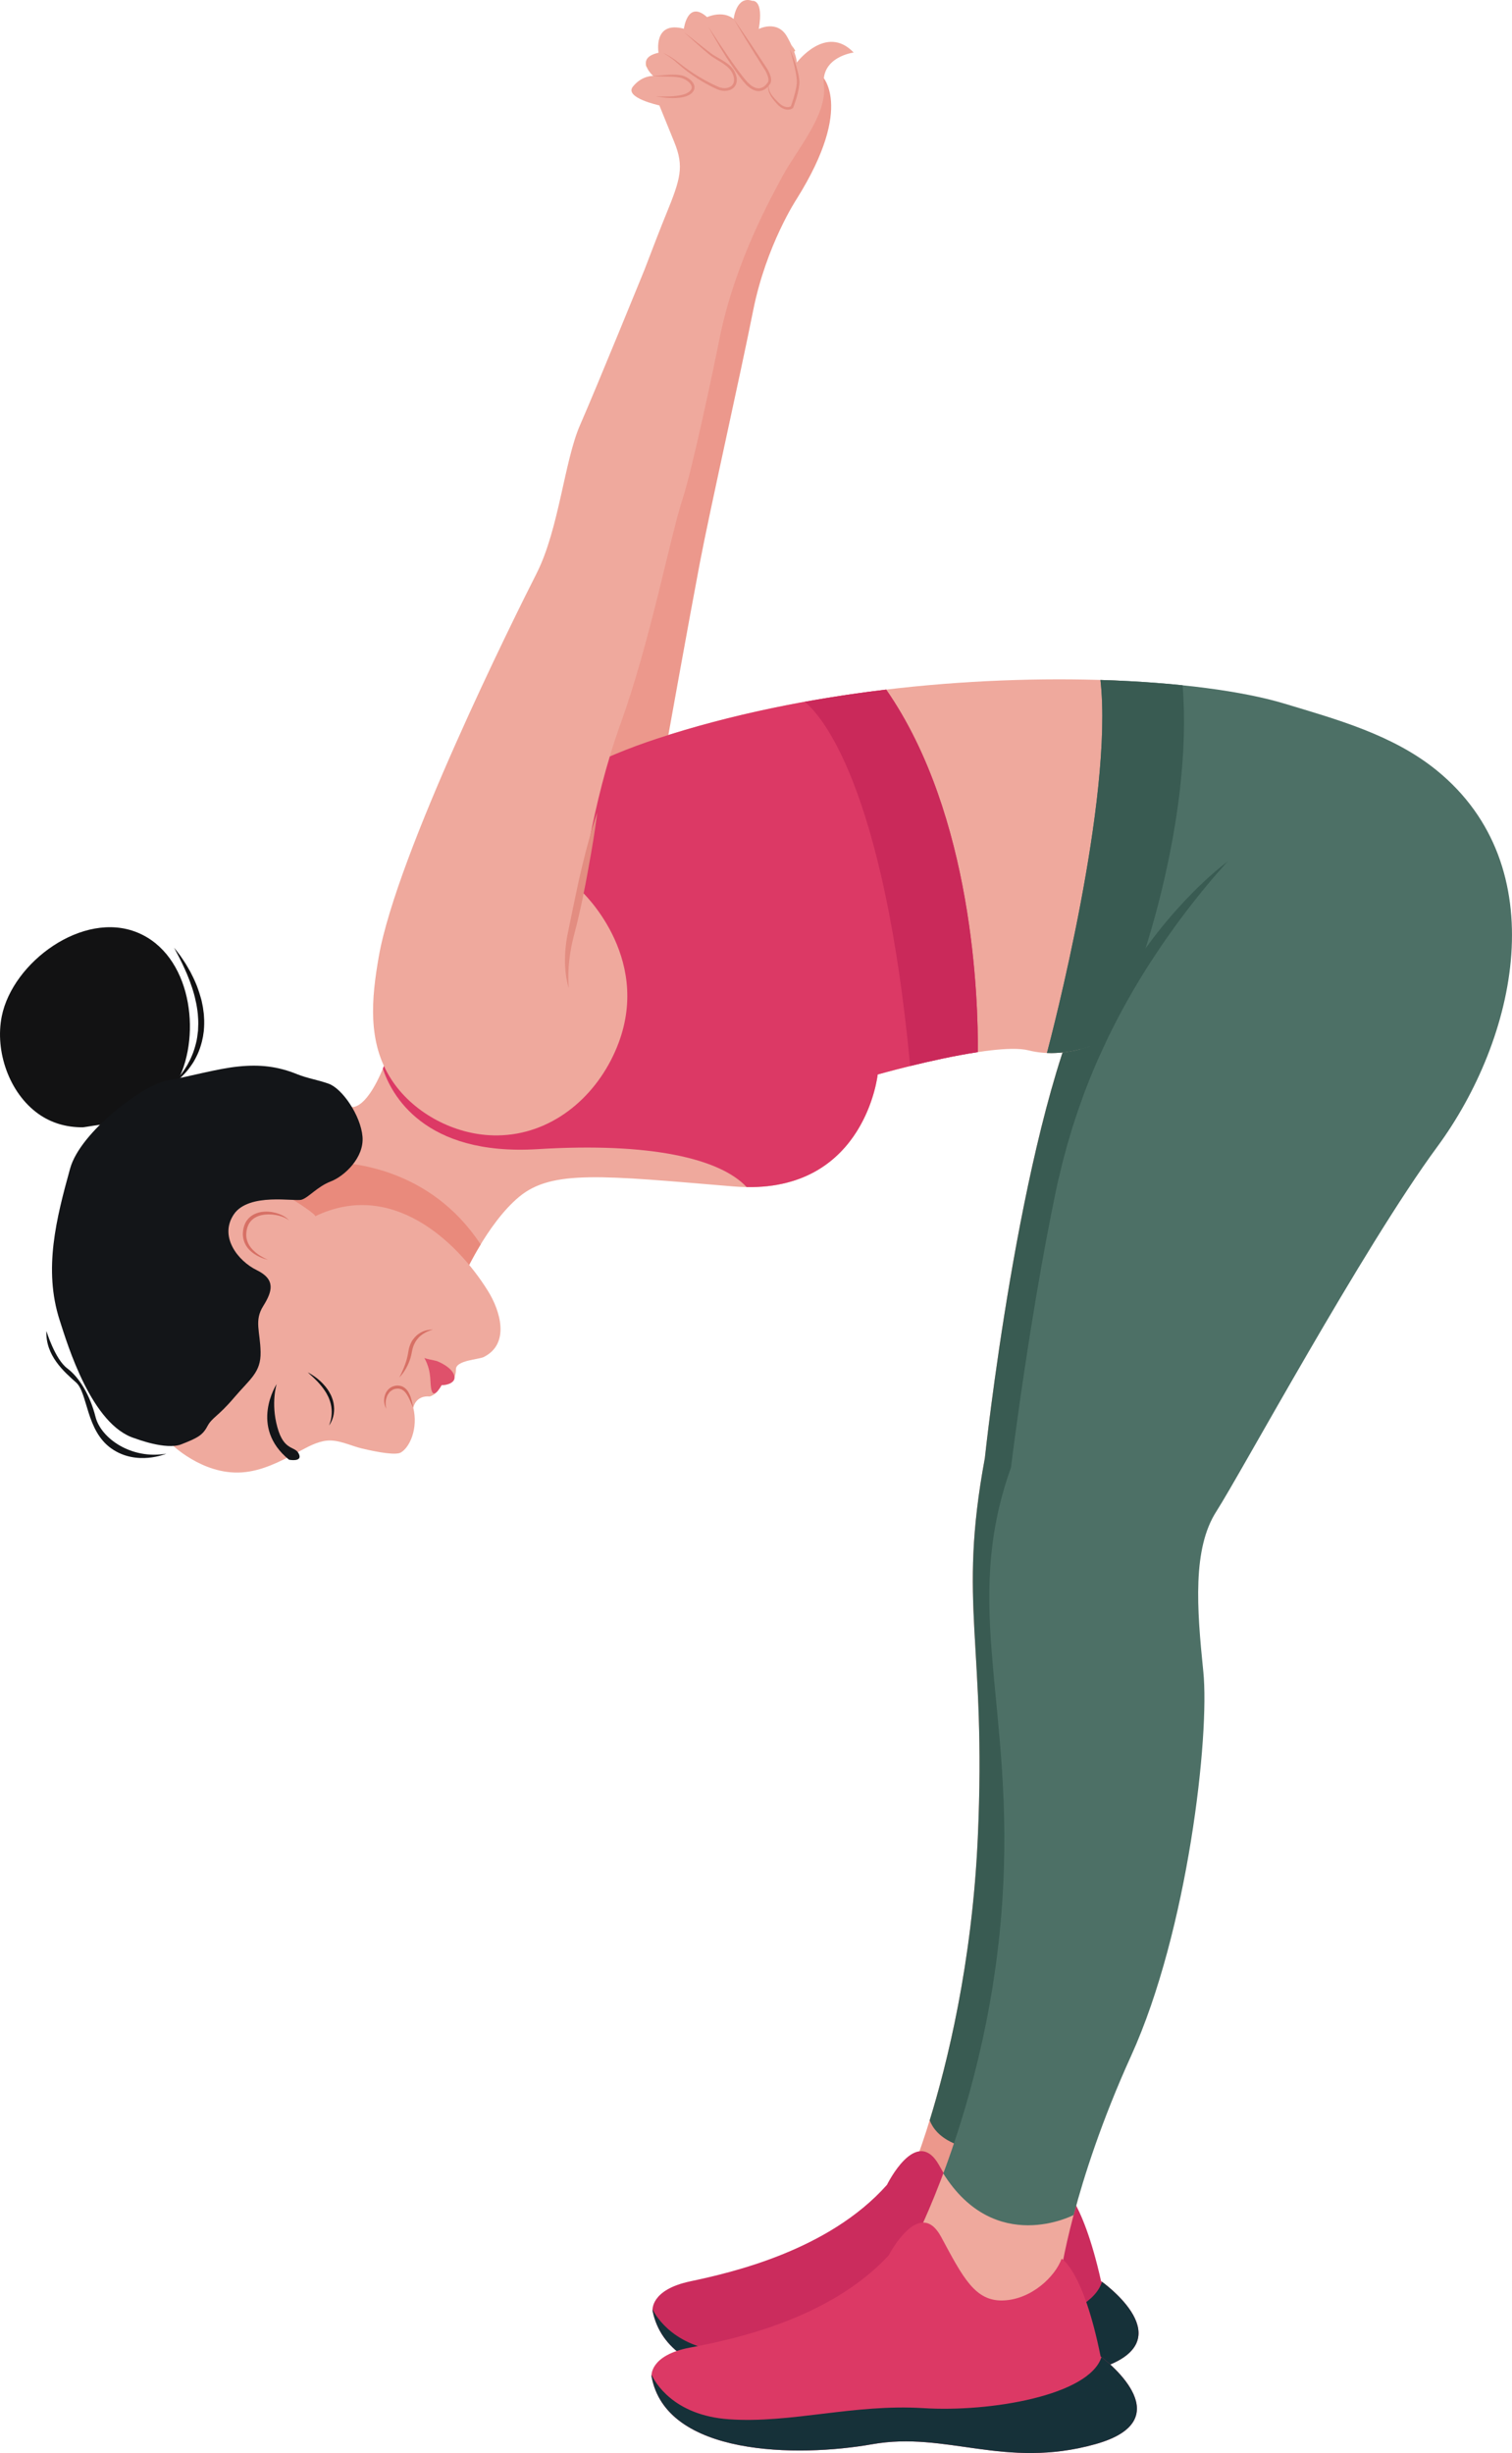 <?xml version="1.0" encoding="UTF-8"?>
<svg width="37px" height="60px" viewBox="0 0 37 60" version="1.1" xmlns="http://www.w3.org/2000/svg" xmlns:xlink="http://www.w3.org/1999/xlink">
    <title>Group 2</title>
    <g id="Page-1" stroke="none" stroke-width="1" fill="none" fill-rule="evenodd">
        <g id="Group-2">
            <path d="M20.088,1.826 C20.088,1.826 20.943,2.551 19.5,4.859 C19.5,4.859 18.751,5.987 18.43,7.598 C18.109,9.208 17.37,12.484 17.125,13.772 C16.879,15.061 16.291,18.336 16.291,18.336 L14.22,19.678 L18.27,4.215 L20.088,1.826" id="Fill-78" fill="#EC988C"></path>
            <path d="M32.159,22.797 C29.862,23.001 28.384,23.038 26.545,24.327 C24.928,27.842 24.1,35.665 24.1,35.665 C23.43,39.278 24.144,40.176 23.927,44.96 C23.711,49.744 22.338,53.05 22.338,53.05 C22.338,53.05 21.942,54.509 23.771,54.952 C25.599,55.395 25.937,53.723 25.937,53.723 C25.937,53.723 26.21,51.515 27.533,48.425 C28.856,45.335 29.287,40.546 29.093,38.993 C28.899,37.44 28.76,35.993 29.329,35.067 C29.897,34.142 32.77,28.547 34.534,26.038 C35.232,25.047 35.787,23.847 36.063,22.613 C34.761,22.604 33.454,22.682 32.159,22.797" id="Fill-79" fill="#EC988C"></path>
            <path d="M26.545,24.327 C24.928,27.842 24.1,35.665 24.1,35.665 C23.43,39.278 24.144,40.176 23.927,44.96 C23.788,48.032 23.173,50.493 22.75,51.862 C22.9,52.247 23.392,52.696 24.901,52.617 C25.29,52.597 25.73,52.523 26.194,52.414 C26.42,51.469 26.827,50.073 27.533,48.425 C28.856,45.335 29.287,40.546 29.093,38.993 C28.899,37.44 28.76,35.993 29.329,35.067 C29.897,34.142 32.77,28.547 34.534,26.038 C35.232,25.047 35.787,23.847 36.063,22.613 C34.761,22.604 33.454,22.682 32.159,22.797 C29.862,23.001 28.384,23.038 26.545,24.327" id="Fill-80" fill="#395B52"></path>
            <path d="M21.705,53.44 C21.705,53.44 22.422,51.974 22.978,52.955 C23.534,53.937 23.841,54.521 24.536,54.479 C25.23,54.437 25.795,53.86 25.938,53.427 C25.938,53.427 26.471,53.684 26.944,55.795 C26.944,55.795 29.063,57.28 26.858,57.945 C24.652,58.611 23.215,57.703 21.405,58.065 C19.594,58.427 16.359,58.471 15.969,56.519 C15.969,56.519 15.904,56.01 16.889,55.801 C17.874,55.592 20.269,55.056 21.705,53.44" id="Fill-81" fill="#CB2C5D"></path>
            <path d="M26.966,55.811 C26.685,56.759 24.268,57.222 22.638,57.155 C20.925,57.085 19.409,57.605 17.883,57.531 C16.519,57.465 16.052,56.656 15.968,56.485 C15.967,56.507 15.969,56.519 15.969,56.519 C16.359,58.471 19.594,58.427 21.405,58.065 C23.215,57.703 24.652,58.611 26.858,57.945 C28.932,57.319 27.181,55.969 26.966,55.811" id="Fill-82" fill="#163139"></path>
            <path d="M25.168,25.691 C25.655,25.814 26.124,25.745 26.439,25.662 C26.845,25.061 27.157,24.389 27.329,23.607 C27.83,21.334 27.505,18.959 27.484,16.653 C24.213,16.496 19.874,16.82 16.077,18.067 C10.355,19.946 10.141,23.759 9.607,25.477 C9.072,27.195 8.609,27.076 8.609,27.076 L6.077,28.805 L7.854,30.718 L11.318,31.275 C11.318,31.275 11.906,29.933 12.708,29.27 C13.51,28.607 14.74,28.752 17.949,29.02 C21.157,29.289 21.478,26.282 21.478,26.282 C21.478,26.282 24.312,25.477 25.168,25.691" id="Fill-83" fill="#EFA99D"></path>
            <path d="M23.169,52.928 C22.744,54.106 22.387,54.792 22.387,54.792 C22.387,54.792 21.959,56.241 23.777,56.724 C25.596,57.208 25.97,55.543 25.97,55.543 C25.97,55.543 26.066,54.887 26.378,53.794 C25.07,53.976 23.808,53.866 23.169,52.928" id="Fill-84" fill="#EFA99D"></path>
            <path d="M21.686,16.867 C19.81,17.09 17.882,17.474 16.077,18.067 C10.355,19.946 10.141,23.759 9.607,25.477 C9.525,25.738 9.446,25.956 9.369,26.14 C9.572,26.755 10.357,28.279 13.154,28.108 C15.925,27.937 17.619,28.339 18.272,29.036 C21.178,29.082 21.478,26.282 21.478,26.282 C21.478,26.282 22.813,25.902 23.928,25.734 C23.939,24.481 23.823,19.948 21.686,16.867" id="Fill-85" fill="#DC3965"></path>
            <path d="M21.746,55.167 C21.746,55.167 22.494,53.718 23.029,54.711 C23.564,55.704 23.858,56.295 24.553,56.268 C25.248,56.241 25.825,55.677 25.978,55.248 C25.978,55.248 26.505,55.516 26.933,57.637 C26.933,57.637 29.018,59.167 26.799,59.785 C24.58,60.402 23.163,59.462 21.344,59.785 C19.526,60.107 16.291,60.08 15.943,58.12 C15.943,58.12 15.89,57.61 16.879,57.422 C17.869,57.234 20.275,56.751 21.746,55.167" id="Fill-86" fill="#DC3965"></path>
            <path d="M26.954,57.653 C26.652,58.594 24.226,59.004 22.598,58.902 C20.887,58.795 19.359,59.281 17.835,59.174 C16.473,59.078 16.024,58.259 15.944,58.086 C15.942,58.108 15.943,58.12 15.943,58.12 C16.291,60.08 19.526,60.107 21.344,59.785 C23.163,59.462 24.58,60.402 26.799,59.785 C28.887,59.204 27.165,57.816 26.954,57.653" id="Fill-87" fill="#163139"></path>
            <path d="M18.568,0.708 C18.568,0.708 19.023,0.475 19.261,0.898 C19.5,1.322 19.498,1.53 19.498,1.53 C19.498,1.53 20.216,0.578 20.89,1.285 C20.89,1.285 20.076,1.387 20.162,2.097 C20.247,2.806 19.468,3.713 19.162,4.285 C18.861,4.846 18.037,6.322 17.641,8.119 C17.479,8.934 16.948,11.463 16.696,12.229 C16.407,13.107 15.909,15.701 15.186,17.701 C14.463,19.701 14.226,21.797 14.226,21.797 C14.226,21.797 15.938,23.371 15.138,25.508 C14.692,26.699 13.675,27.64 12.413,27.759 C12.27,27.772 12.124,27.776 11.975,27.767 C11.038,27.714 10.084,27.19 9.573,26.397 C8.986,25.487 9.091,24.416 9.269,23.399 C9.709,20.883 12.577,15.115 13.128,14.031 C13.679,12.948 13.81,11.271 14.196,10.393 C14.582,9.515 15.771,6.598 15.771,6.598 L15.771,6.598 C15.999,5.998 16.191,5.507 16.298,5.246 C16.657,4.37 16.743,4.073 16.5,3.475 C16.257,2.877 16.135,2.578 16.135,2.578 C16.135,2.578 15.268,2.393 15.488,2.118 C15.708,1.844 15.983,1.857 15.983,1.857 C15.983,1.857 15.504,1.426 16.115,1.29 C16.115,1.29 15.975,0.501 16.735,0.703 C16.735,0.703 16.824,-0.011 17.303,0.419 C17.303,0.419 17.68,0.242 17.953,0.463 C17.953,0.463 18.018,-0.116 18.409,0.021 C18.409,0.021 18.695,-0.033 18.568,0.708" id="Fill-88" fill="#EFA99D"></path>
            <path d="M15.905,1.633 C15.905,1.633 15.873,1.632 15.82,1.637 C15.81,1.604 15.804,1.57 15.805,1.537 C15.859,1.596 15.905,1.633 15.905,1.633" id="Fill-89" fill="#EFAA94"></path>
            <path d="M19.361,1.092 C19.402,1.147 19.435,1.197 19.461,1.242 C19.434,1.263 19.419,1.275 19.419,1.275 C19.419,1.275 19.419,1.214 19.361,1.092" id="Fill-90" fill="#EFAA94"></path>
            <path d="M17.953,0.463 C18.03,0.596 18.111,0.727 18.19,0.86 L18.31,1.057 L18.432,1.254 C18.513,1.385 18.594,1.516 18.676,1.646 C18.697,1.679 18.719,1.711 18.736,1.743 C18.753,1.776 18.769,1.809 18.781,1.844 C18.794,1.878 18.803,1.913 18.804,1.946 C18.806,1.98 18.799,2.009 18.78,2.028 L18.777,2.03 L18.774,2.034 C18.752,2.068 18.719,2.101 18.683,2.124 C18.647,2.147 18.607,2.159 18.565,2.16 C18.545,2.158 18.524,2.159 18.503,2.151 C18.493,2.148 18.483,2.147 18.473,2.142 L18.443,2.128 C18.404,2.108 18.367,2.081 18.334,2.05 C18.316,2.036 18.3,2.018 18.285,2.001 C18.269,1.983 18.253,1.968 18.238,1.949 C18.207,1.912 18.176,1.875 18.148,1.837 C18.089,1.762 18.033,1.684 17.977,1.607 C17.92,1.529 17.866,1.45 17.811,1.371 C17.757,1.292 17.703,1.212 17.65,1.132 L17.49,0.892 L17.332,0.65 C17.378,0.735 17.425,0.819 17.473,0.902 C17.521,0.986 17.57,1.069 17.619,1.152 C17.669,1.234 17.72,1.316 17.771,1.398 C17.823,1.479 17.876,1.559 17.93,1.639 C17.985,1.719 18.04,1.798 18.099,1.876 C18.127,1.915 18.158,1.952 18.187,1.99 C18.202,2.009 18.22,2.028 18.237,2.046 C18.253,2.064 18.269,2.083 18.289,2.099 C18.326,2.133 18.367,2.164 18.413,2.188 C18.436,2.199 18.46,2.211 18.486,2.217 C18.511,2.226 18.539,2.226 18.566,2.229 C18.621,2.228 18.675,2.21 18.719,2.181 C18.765,2.151 18.801,2.116 18.832,2.069 L18.827,2.076 C18.834,2.066 18.843,2.056 18.849,2.045 C18.854,2.034 18.861,2.023 18.863,2.011 C18.87,1.988 18.871,1.965 18.87,1.943 C18.868,1.899 18.856,1.859 18.842,1.821 C18.828,1.783 18.811,1.747 18.791,1.712 C18.771,1.676 18.749,1.645 18.728,1.613 C18.644,1.484 18.559,1.355 18.473,1.227 L18.345,1.035 L18.215,0.844 C18.128,0.717 18.042,0.589 17.953,0.463" id="Fill-91" fill="#E38D81"></path>
            <path d="M19.329,1.205 L19.38,1.381 C19.396,1.44 19.411,1.499 19.426,1.558 C19.441,1.617 19.454,1.676 19.466,1.736 C19.472,1.765 19.477,1.795 19.482,1.825 C19.486,1.854 19.492,1.884 19.494,1.913 C19.498,1.943 19.499,1.972 19.5,2.001 C19.499,2.031 19.497,2.057 19.492,2.088 C19.487,2.118 19.483,2.146 19.477,2.176 C19.471,2.205 19.464,2.235 19.457,2.264 C19.442,2.322 19.425,2.38 19.408,2.438 C19.39,2.495 19.37,2.553 19.349,2.609 L19.359,2.595 C19.35,2.601 19.333,2.61 19.318,2.614 C19.303,2.618 19.286,2.621 19.27,2.62 C19.253,2.62 19.236,2.618 19.219,2.613 C19.203,2.608 19.186,2.603 19.17,2.594 C19.154,2.587 19.139,2.577 19.123,2.567 C19.109,2.556 19.093,2.546 19.079,2.533 C19.065,2.521 19.051,2.509 19.038,2.495 C19.024,2.481 19.01,2.468 18.997,2.454 C18.97,2.427 18.944,2.398 18.92,2.368 C18.908,2.353 18.896,2.338 18.885,2.323 C18.874,2.307 18.864,2.291 18.855,2.274 C18.846,2.258 18.837,2.24 18.831,2.223 C18.824,2.205 18.819,2.186 18.815,2.168 C18.807,2.13 18.803,2.091 18.803,2.052 C18.798,2.091 18.795,2.13 18.8,2.17 C18.802,2.19 18.806,2.21 18.811,2.229 C18.816,2.248 18.823,2.268 18.831,2.286 C18.839,2.305 18.848,2.322 18.858,2.34 C18.867,2.358 18.878,2.374 18.89,2.391 C18.913,2.424 18.937,2.455 18.963,2.485 C18.976,2.501 18.989,2.515 19.002,2.529 C19.015,2.544 19.03,2.559 19.044,2.573 C19.059,2.587 19.075,2.599 19.091,2.613 C19.108,2.624 19.125,2.637 19.144,2.646 C19.162,2.657 19.182,2.665 19.203,2.671 C19.224,2.677 19.246,2.682 19.268,2.683 C19.29,2.684 19.313,2.681 19.335,2.676 C19.358,2.67 19.377,2.663 19.4,2.646 L19.406,2.642 L19.41,2.633 C19.433,2.575 19.453,2.517 19.472,2.458 C19.491,2.4 19.508,2.34 19.522,2.28 C19.529,2.25 19.536,2.219 19.541,2.189 C19.547,2.159 19.553,2.127 19.556,2.096 C19.56,2.067 19.562,2.033 19.562,2.001 C19.56,1.969 19.558,1.937 19.553,1.906 C19.549,1.875 19.542,1.845 19.537,1.814 C19.53,1.784 19.523,1.754 19.515,1.724 C19.5,1.665 19.482,1.606 19.463,1.548 C19.444,1.489 19.422,1.432 19.4,1.375 C19.378,1.318 19.355,1.261 19.329,1.205" id="Fill-92" fill="#E38D81"></path>
            <path d="M16.738,0.79 C16.738,0.79 16.784,0.831 16.865,0.902 C16.946,0.972 17.058,1.077 17.198,1.199 C17.233,1.229 17.269,1.26 17.307,1.292 C17.327,1.308 17.346,1.325 17.366,1.341 C17.386,1.357 17.407,1.373 17.43,1.388 C17.519,1.449 17.618,1.502 17.711,1.566 C17.803,1.63 17.891,1.708 17.932,1.814 C17.946,1.843 17.95,1.868 17.958,1.894 L17.963,1.935 C17.964,1.949 17.962,1.962 17.962,1.976 C17.958,2.029 17.933,2.078 17.89,2.109 C17.848,2.14 17.793,2.155 17.737,2.156 C17.682,2.157 17.625,2.145 17.573,2.122 C17.465,2.074 17.358,2.021 17.258,1.966 C17.057,1.857 16.879,1.738 16.732,1.628 C16.658,1.573 16.594,1.519 16.533,1.474 C16.472,1.43 16.416,1.395 16.37,1.367 C16.323,1.34 16.285,1.321 16.259,1.309 C16.233,1.296 16.219,1.29 16.219,1.29 C16.219,1.29 16.274,1.319 16.363,1.379 C16.407,1.409 16.46,1.447 16.517,1.494 C16.574,1.542 16.636,1.601 16.708,1.659 C16.851,1.777 17.028,1.904 17.229,2.019 C17.33,2.076 17.435,2.133 17.548,2.183 C17.607,2.209 17.672,2.224 17.738,2.223 C17.804,2.223 17.874,2.206 17.931,2.163 C17.989,2.122 18.024,2.051 18.029,1.982 C18.029,1.965 18.031,1.947 18.03,1.931 L18.023,1.881 C18.014,1.848 18.005,1.814 17.992,1.788 C17.969,1.728 17.93,1.673 17.886,1.63 C17.842,1.585 17.793,1.548 17.744,1.516 C17.646,1.451 17.546,1.401 17.458,1.346 C17.437,1.332 17.416,1.318 17.395,1.302 C17.375,1.287 17.355,1.272 17.336,1.257 C17.296,1.226 17.259,1.197 17.222,1.168 C17.078,1.054 16.957,0.958 16.873,0.892 C16.831,0.858 16.796,0.833 16.773,0.816 C16.75,0.799 16.738,0.79 16.738,0.79" id="Fill-93" fill="#E38D81"></path>
            <path d="M15.983,1.857 C15.983,1.857 15.991,1.858 16.007,1.86 C16.022,1.862 16.045,1.864 16.074,1.866 C16.132,1.87 16.215,1.871 16.314,1.872 C16.364,1.873 16.417,1.874 16.473,1.877 C16.528,1.88 16.588,1.887 16.645,1.899 C16.702,1.911 16.758,1.937 16.808,1.971 C16.858,2.005 16.904,2.05 16.921,2.101 C16.93,2.127 16.93,2.152 16.92,2.175 C16.911,2.199 16.892,2.22 16.87,2.239 C16.865,2.244 16.859,2.248 16.853,2.252 L16.844,2.259 L16.843,2.259 L16.845,2.258 L16.844,2.259 L16.841,2.26 L16.836,2.263 C16.822,2.271 16.807,2.28 16.794,2.286 C16.78,2.291 16.767,2.297 16.754,2.302 C16.741,2.307 16.725,2.31 16.711,2.315 C16.654,2.33 16.596,2.34 16.54,2.346 C16.485,2.353 16.432,2.356 16.383,2.358 C16.284,2.362 16.202,2.36 16.144,2.359 C16.086,2.357 16.053,2.355 16.053,2.355 C16.053,2.355 16.085,2.363 16.142,2.372 C16.171,2.377 16.206,2.382 16.246,2.386 C16.287,2.391 16.332,2.395 16.382,2.397 C16.432,2.399 16.487,2.401 16.545,2.397 C16.602,2.394 16.664,2.388 16.726,2.373 C16.742,2.369 16.758,2.366 16.774,2.361 C16.79,2.355 16.807,2.349 16.823,2.343 C16.839,2.336 16.852,2.328 16.867,2.321 L16.872,2.318 L16.875,2.317 L16.878,2.315 L16.89,2.306 C16.898,2.301 16.905,2.296 16.912,2.29 C16.94,2.267 16.967,2.239 16.982,2.201 C16.999,2.163 16.999,2.117 16.986,2.08 C16.973,2.042 16.951,2.011 16.926,1.984 C16.901,1.957 16.874,1.935 16.845,1.916 C16.787,1.877 16.722,1.852 16.657,1.84 C16.593,1.829 16.532,1.826 16.474,1.826 C16.417,1.826 16.363,1.829 16.313,1.833 C16.214,1.841 16.132,1.848 16.074,1.852 C16.016,1.856 15.983,1.857 15.983,1.857" id="Fill-94" fill="#E38D81"></path>
            <path d="M13.921,24.171 C13.921,24.171 13.911,24.103 13.908,23.983 C13.904,23.864 13.909,23.694 13.93,23.493 C13.942,23.392 13.957,23.284 13.979,23.171 C14,23.057 14.03,22.94 14.061,22.817 C14.093,22.693 14.128,22.564 14.157,22.432 C14.187,22.3 14.216,22.166 14.246,22.032 C14.273,21.898 14.299,21.764 14.326,21.631 C14.353,21.5 14.374,21.369 14.398,21.243 C14.445,20.991 14.485,20.755 14.518,20.552 C14.584,20.147 14.615,19.873 14.615,19.873 C14.615,19.873 14.524,20.133 14.415,20.529 C14.359,20.727 14.299,20.959 14.24,21.209 C14.211,21.334 14.179,21.463 14.151,21.595 C14.123,21.727 14.095,21.861 14.066,21.994 C14.011,22.261 13.955,22.529 13.904,22.779 C13.876,22.906 13.856,23.032 13.844,23.151 C13.829,23.27 13.826,23.383 13.825,23.487 C13.825,23.696 13.847,23.869 13.872,23.988 C13.896,24.106 13.921,24.171 13.921,24.171" id="Fill-95" fill="#E38D81"></path>
            <path d="M35.168,28.054 C37.118,25.404 38.063,21.204 35.155,18.841 C34.085,17.973 32.718,17.598 31.424,17.208 C30.426,16.908 28.832,16.689 26.929,16.632 C27.253,19.526 25.735,25.323 25.62,25.755 C26.286,25.782 26.826,25.53 26.826,25.53 C25.649,28.429 24.74,35.893 24.74,35.893 C23.51,39.329 24.847,41.745 24.526,46.523 C24.338,49.331 23.633,51.692 23.083,53.163 C24.356,55.187 26.273,54.178 26.273,54.178 L26.273,54.177 C26.523,53.238 26.956,51.877 27.681,50.281 C29.071,47.221 29.606,42.443 29.446,40.886 C29.286,39.329 29.179,37.879 29.767,36.966 C30.355,36.053 33.349,30.524 35.168,28.054" id="Fill-96" fill="#4D7066"></path>
            <path d="M30.041,21.074 C30.041,21.074 30.018,21.1 29.973,21.148 C29.928,21.197 29.865,21.269 29.784,21.361 C29.702,21.454 29.607,21.568 29.498,21.699 C29.443,21.764 29.386,21.834 29.327,21.909 C29.267,21.983 29.205,22.063 29.14,22.145 C29.077,22.229 29.009,22.314 28.943,22.404 C28.909,22.45 28.874,22.495 28.839,22.542 C28.805,22.589 28.771,22.637 28.736,22.685 C28.665,22.782 28.595,22.883 28.522,22.985 C28.452,23.089 28.378,23.194 28.306,23.303 C28.162,23.52 28.016,23.746 27.875,23.981 C27.803,24.096 27.737,24.217 27.666,24.336 C27.597,24.456 27.53,24.577 27.463,24.699 C27.399,24.822 27.331,24.943 27.27,25.067 C27.239,25.129 27.208,25.191 27.177,25.252 L27.131,25.344 C27.116,25.375 27.101,25.406 27.087,25.437 C26.97,25.684 26.858,25.928 26.758,26.169 C26.709,26.289 26.658,26.407 26.614,26.525 C26.592,26.583 26.569,26.641 26.547,26.698 C26.536,26.727 26.525,26.755 26.515,26.783 C26.504,26.812 26.494,26.84 26.484,26.869 C26.444,26.981 26.405,27.091 26.368,27.197 C26.333,27.304 26.299,27.408 26.266,27.507 C26.258,27.532 26.25,27.557 26.242,27.581 C26.235,27.606 26.228,27.63 26.221,27.654 C26.206,27.702 26.193,27.749 26.179,27.795 C26.165,27.84 26.152,27.885 26.139,27.928 C26.125,27.972 26.113,28.014 26.102,28.055 C26.081,28.138 26.061,28.215 26.041,28.286 C26.022,28.358 26.002,28.423 25.989,28.483 C25.962,28.603 25.937,28.697 25.922,28.761 C25.905,28.825 25.896,28.859 25.896,28.859 C25.896,28.859 25.899,28.824 25.903,28.758 C25.909,28.692 25.915,28.595 25.926,28.472 C25.937,28.349 25.959,28.2 25.983,28.029 C25.988,27.986 25.995,27.943 26.003,27.898 C26.012,27.853 26.02,27.806 26.028,27.758 C26.037,27.711 26.046,27.662 26.055,27.612 C26.06,27.587 26.065,27.562 26.07,27.536 C26.075,27.511 26.081,27.485 26.087,27.459 C26.111,27.356 26.136,27.247 26.161,27.136 C26.19,27.025 26.222,26.911 26.254,26.793 C26.263,26.764 26.27,26.734 26.279,26.705 C26.289,26.675 26.298,26.645 26.307,26.616 C26.327,26.556 26.346,26.495 26.365,26.434 C26.402,26.312 26.45,26.19 26.494,26.064 C26.537,25.938 26.59,25.813 26.641,25.686 C26.69,25.558 26.748,25.432 26.805,25.304 C26.819,25.272 26.834,25.24 26.848,25.208 C26.863,25.177 26.878,25.145 26.893,25.113 C26.924,25.05 26.955,24.986 26.986,24.923 C27.016,24.859 27.05,24.797 27.083,24.734 L27.181,24.545 C27.251,24.421 27.32,24.297 27.391,24.175 C27.428,24.114 27.464,24.054 27.5,23.994 C27.536,23.933 27.574,23.874 27.612,23.816 C27.65,23.757 27.687,23.698 27.724,23.64 C27.763,23.583 27.802,23.526 27.84,23.469 C27.916,23.356 27.996,23.246 28.074,23.139 C28.113,23.085 28.153,23.033 28.192,22.981 C28.232,22.929 28.27,22.877 28.31,22.827 C28.391,22.728 28.467,22.629 28.546,22.536 C28.701,22.349 28.856,22.179 29,22.024 C29.146,21.87 29.283,21.733 29.409,21.615 C29.533,21.495 29.645,21.397 29.739,21.316 C29.832,21.235 29.909,21.176 29.961,21.135 C30.012,21.094 30.041,21.074 30.041,21.074" id="Fill-97" fill="#395B52"></path>
            <path d="M25.62,25.755 C26.22,25.78 26.716,25.578 26.809,25.538 L27.861,23.711 C27.861,23.711 29.201,20.068 28.94,16.762 C28.324,16.698 27.649,16.653 26.929,16.632 C27.253,19.526 25.735,25.323 25.62,25.755" id="Fill-98" fill="#395B52"></path>
            <path d="M11.318,31.275 L7.854,30.718 L6.077,28.805 L7.854,30.718 L11.318,31.275 C11.318,31.275 11.318,31.275 11.318,31.275 C11.318,31.275 11.318,31.275 11.318,31.275 M11.318,31.274 C11.328,31.252 11.493,30.88 11.762,30.438 C11.493,30.88 11.328,31.252 11.318,31.274 M6.077,28.805 L7.108,28.101 L6.077,28.805" id="Fill-99" fill="#E3C0B8"></path>
            <path d="M11.318,31.275 L7.854,30.718 L6.077,28.805 L7.108,28.101 L7.854,28.429 C7.854,28.429 7.913,28.425 8.02,28.425 C8.594,28.425 10.532,28.57 11.762,30.438 C11.493,30.88 11.328,31.252 11.318,31.274 L11.318,31.274 C11.318,31.274 11.318,31.274 11.318,31.274 C11.318,31.274 11.318,31.274 11.318,31.274 C11.318,31.274 11.318,31.274 11.318,31.274 C11.318,31.275 11.318,31.275 11.318,31.275 C11.318,31.275 11.318,31.275 11.318,31.275 C11.318,31.275 11.318,31.275 11.318,31.275 L11.318,31.275 C11.318,31.275 11.318,31.275 11.318,31.275" id="Fill-100" fill="#E98A7C"></path>
            <path d="M2.54,27.509 C2.518,27.487 2.072,27.574 2.02,27.574 C1.627,27.574 1.26,27.472 0.94,27.245 C0.222,26.734 -0.128,25.71 0.043,24.859 C0.308,23.535 2.032,22.261 3.364,22.81 C4.674,23.349 4.937,25.28 4.354,26.428 C3.373,28.362 2.546,27.515 2.54,27.509" id="Fill-101" fill="#121213"></path>
            <path d="M4.233,26.498 C4.233,26.498 4.246,26.491 4.268,26.476 C4.29,26.461 4.324,26.439 4.363,26.406 C4.402,26.374 4.449,26.334 4.497,26.282 C4.523,26.257 4.547,26.228 4.574,26.198 C4.599,26.168 4.626,26.135 4.651,26.099 C4.678,26.064 4.702,26.025 4.729,25.985 C4.753,25.944 4.778,25.902 4.8,25.856 C4.847,25.766 4.887,25.666 4.918,25.559 C4.926,25.532 4.933,25.505 4.941,25.477 C4.947,25.45 4.953,25.422 4.959,25.394 L4.968,25.352 L4.974,25.309 C4.978,25.28 4.982,25.251 4.987,25.222 C4.997,25.106 5.002,24.986 4.992,24.868 C4.99,24.838 4.989,24.809 4.985,24.78 L4.973,24.692 C4.967,24.633 4.953,24.576 4.942,24.519 C4.932,24.462 4.913,24.407 4.898,24.353 C4.884,24.298 4.864,24.246 4.846,24.193 C4.837,24.167 4.829,24.142 4.819,24.117 C4.809,24.092 4.798,24.067 4.788,24.043 C4.766,23.995 4.748,23.946 4.724,23.902 C4.702,23.857 4.68,23.814 4.659,23.772 C4.637,23.731 4.613,23.692 4.591,23.654 C4.569,23.617 4.55,23.58 4.527,23.547 C4.505,23.514 4.484,23.483 4.465,23.454 C4.445,23.425 4.427,23.397 4.409,23.372 C4.391,23.348 4.374,23.326 4.359,23.306 C4.298,23.225 4.261,23.181 4.261,23.181 C4.261,23.181 4.287,23.232 4.334,23.321 C4.346,23.343 4.359,23.368 4.373,23.394 C4.387,23.421 4.401,23.451 4.417,23.482 C4.447,23.545 4.483,23.614 4.517,23.693 C4.534,23.732 4.553,23.772 4.571,23.814 C4.588,23.857 4.606,23.901 4.624,23.946 C4.644,23.991 4.658,24.039 4.675,24.086 C4.684,24.11 4.692,24.135 4.701,24.159 C4.71,24.184 4.716,24.209 4.724,24.234 C4.756,24.335 4.781,24.441 4.803,24.549 C4.812,24.602 4.824,24.657 4.83,24.712 L4.84,24.795 C4.843,24.822 4.844,24.85 4.846,24.878 C4.856,24.989 4.852,25.1 4.846,25.209 C4.833,25.317 4.822,25.424 4.794,25.525 C4.768,25.625 4.739,25.722 4.701,25.81 C4.665,25.898 4.624,25.98 4.582,26.053 C4.497,26.199 4.408,26.311 4.343,26.385 C4.276,26.46 4.233,26.498 4.233,26.498" id="Fill-102" fill="#121213"></path>
            <path d="M4.178,35.309 C4.178,35.309 4.942,36.08 5.918,36.014 C6.411,35.982 6.863,35.745 7.292,35.518 C7.513,35.4 7.747,35.262 8.002,35.237 C8.287,35.209 8.584,35.365 8.859,35.43 C9.267,35.526 9.691,35.599 9.812,35.526 C10.031,35.395 10.236,34.935 10.113,34.431 C10.113,34.431 10.166,34.126 10.516,34.157 C10.516,34.157 10.767,34.096 10.775,33.812 C10.775,33.812 11.157,33.913 11.157,33.492 C11.157,33.271 11.714,33.254 11.836,33.193 C12.49,32.866 12.24,32.058 11.943,31.58 C11.161,30.32 9.557,28.856 7.71,29.751 C7.768,29.723 7.169,29.334 7.118,29.319 C6.673,29.193 6.016,29.308 5.725,29.7 C5.454,30.065 5.535,30.661 5.827,30.974 C6.359,31.543 6.19,31.969 5.994,32.658 C5.834,33.222 5.662,33.799 5.312,34.278 C5.014,34.686 4.579,35.007 4.178,35.309" id="Fill-103" fill="#EFAA9E"></path>
            <path d="M3.31,35.184 C3.31,35.184 4.061,35.476 4.438,35.327 C4.816,35.178 4.954,35.114 5.073,34.889 C5.192,34.665 5.328,34.657 5.725,34.19 C6.122,33.723 6.387,33.571 6.377,33.07 C6.368,32.57 6.216,32.304 6.441,31.946 C6.665,31.588 6.752,31.295 6.283,31.067 C5.813,30.838 5.355,30.238 5.725,29.7 C6.095,29.163 7.21,29.397 7.381,29.344 C7.552,29.292 7.763,29.025 8.095,28.897 C8.427,28.769 8.914,28.316 8.871,27.803 C8.828,27.29 8.381,26.63 8.044,26.508 C7.79,26.415 7.528,26.378 7.275,26.276 C6.794,26.08 6.354,26.033 5.835,26.086 C5.302,26.14 4.663,26.328 4.094,26.426 C3.525,26.525 1.966,27.678 1.716,28.581 C1.378,29.801 1.058,31.046 1.46,32.292 C1.649,32.877 2.242,34.871 3.31,35.184" id="Fill-104" fill="#131518"></path>
            <path d="M4.07,35.556 C4.07,35.556 3.348,35.867 2.726,35.43 C2.103,34.993 2.15,34.073 1.862,33.815 C1.574,33.558 1.109,33.158 1.136,32.557 C1.136,32.557 1.345,33.244 1.644,33.468 C1.944,33.692 2.205,34.131 2.338,34.658 C2.472,35.184 3.217,35.704 4.07,35.556" id="Fill-105" fill="#131518"></path>
            <path d="M7.073,35.704 C7.073,35.704 7.411,35.77 7.314,35.562 C7.218,35.355 6.953,35.507 6.788,34.912 C6.622,34.316 6.77,33.854 6.77,33.854 C6.77,33.854 6.086,34.904 7.073,35.704" id="Fill-106" fill="#131518"></path>
            <path d="M8.052,34.865 C8.052,34.865 8.068,34.847 8.089,34.81 C8.11,34.772 8.137,34.716 8.155,34.643 C8.164,34.607 8.172,34.567 8.174,34.524 C8.178,34.481 8.178,34.435 8.172,34.388 C8.168,34.341 8.158,34.293 8.144,34.246 C8.136,34.222 8.129,34.198 8.119,34.175 L8.105,34.14 L8.088,34.106 C8.066,34.061 8.04,34.019 8.012,33.978 C7.984,33.938 7.953,33.901 7.922,33.867 C7.907,33.849 7.891,33.833 7.875,33.817 C7.859,33.802 7.844,33.787 7.828,33.773 C7.812,33.759 7.796,33.745 7.781,33.732 C7.766,33.72 7.75,33.709 7.736,33.697 C7.707,33.675 7.679,33.656 7.654,33.64 C7.63,33.623 7.608,33.61 7.589,33.599 C7.552,33.578 7.531,33.567 7.531,33.567 C7.531,33.567 7.549,33.584 7.58,33.612 C7.596,33.626 7.615,33.643 7.636,33.663 C7.658,33.683 7.682,33.705 7.707,33.731 C7.733,33.755 7.76,33.783 7.788,33.813 C7.802,33.828 7.816,33.844 7.829,33.86 C7.843,33.877 7.858,33.893 7.871,33.91 C7.899,33.944 7.925,33.982 7.951,34.02 C7.977,34.058 8.001,34.098 8.02,34.14 L8.036,34.171 L8.05,34.203 C8.059,34.224 8.066,34.246 8.074,34.268 C8.087,34.311 8.1,34.354 8.106,34.397 C8.113,34.44 8.117,34.482 8.118,34.522 C8.119,34.562 8.116,34.6 8.112,34.636 C8.104,34.706 8.089,34.764 8.075,34.804 C8.062,34.843 8.052,34.865 8.052,34.865" id="Fill-107" fill="#131518"></path>
            <path d="M10.807,33.881 C10.807,33.881 10.628,34.217 10.565,34.022 C10.502,33.827 10.588,33.591 10.383,33.21 C10.397,33.236 10.656,33.277 10.693,33.292 C10.844,33.353 11.071,33.479 11.118,33.652 C11.163,33.817 10.941,33.884 10.807,33.881" id="Fill-108" fill="#DF516B"></path>
            <path d="M9.77,33.694 C9.77,33.694 9.787,33.678 9.815,33.645 C9.828,33.629 9.845,33.609 9.862,33.585 C9.879,33.561 9.899,33.533 9.917,33.502 C9.955,33.44 9.994,33.363 10.025,33.276 C10.04,33.232 10.055,33.186 10.065,33.139 C10.07,33.116 10.074,33.092 10.079,33.068 C10.084,33.045 10.088,33.02 10.094,32.999 C10.105,32.958 10.118,32.914 10.138,32.875 C10.156,32.835 10.179,32.798 10.204,32.765 C10.231,32.733 10.257,32.701 10.287,32.677 C10.317,32.651 10.347,32.63 10.377,32.612 C10.391,32.603 10.406,32.596 10.42,32.588 C10.434,32.581 10.448,32.574 10.461,32.568 C10.487,32.558 10.511,32.548 10.53,32.541 C10.55,32.534 10.566,32.53 10.577,32.527 C10.587,32.524 10.593,32.522 10.593,32.522 C10.593,32.522 10.587,32.522 10.576,32.522 C10.565,32.523 10.548,32.522 10.527,32.524 C10.505,32.526 10.48,32.53 10.451,32.536 C10.436,32.54 10.421,32.544 10.404,32.548 C10.388,32.554 10.371,32.56 10.354,32.566 C10.32,32.581 10.283,32.599 10.248,32.624 C10.211,32.648 10.177,32.68 10.145,32.715 C10.114,32.752 10.083,32.791 10.062,32.837 C10.038,32.882 10.022,32.93 10.008,32.98 C10.002,33.005 9.999,33.028 9.994,33.052 C9.99,33.075 9.986,33.098 9.982,33.121 C9.977,33.144 9.973,33.166 9.968,33.188 C9.963,33.209 9.958,33.231 9.952,33.252 C9.939,33.294 9.927,33.335 9.913,33.373 C9.9,33.41 9.886,33.446 9.872,33.479 C9.818,33.61 9.77,33.694 9.77,33.694" id="Fill-109" fill="#D77065"></path>
            <path d="M9.455,34.459 C9.455,34.459 9.454,34.454 9.452,34.444 C9.449,34.434 9.445,34.419 9.443,34.401 C9.439,34.383 9.438,34.36 9.437,34.334 C9.437,34.321 9.437,34.308 9.438,34.294 C9.44,34.279 9.441,34.265 9.443,34.249 C9.449,34.219 9.457,34.186 9.47,34.154 C9.483,34.121 9.503,34.091 9.525,34.062 C9.547,34.033 9.578,34.012 9.61,33.994 C9.642,33.975 9.683,33.969 9.717,33.966 L9.757,33.966 L9.764,33.968 L9.776,33.97 C9.793,33.971 9.81,33.979 9.827,33.985 C9.859,34.001 9.889,34.024 9.913,34.051 C9.937,34.08 9.959,34.11 9.976,34.142 C9.994,34.173 10.009,34.204 10.023,34.233 C10.049,34.293 10.071,34.342 10.086,34.377 C10.103,34.412 10.113,34.431 10.113,34.431 C10.113,34.431 10.108,34.41 10.101,34.372 C10.093,34.335 10.082,34.281 10.063,34.218 C10.058,34.202 10.053,34.186 10.048,34.168 C10.041,34.151 10.035,34.134 10.027,34.116 C10.011,34.081 9.992,34.044 9.965,34.008 C9.937,33.974 9.903,33.94 9.858,33.919 C9.836,33.909 9.814,33.899 9.787,33.896 C9.759,33.89 9.739,33.89 9.717,33.89 L9.71,33.89 L9.707,33.89 L9.706,33.89 L9.697,33.892 L9.679,33.894 C9.667,33.897 9.655,33.897 9.644,33.902 L9.609,33.913 L9.576,33.929 C9.534,33.952 9.498,33.984 9.472,34.021 C9.446,34.057 9.428,34.097 9.417,34.135 C9.405,34.173 9.402,34.211 9.4,34.245 C9.4,34.262 9.4,34.279 9.401,34.294 C9.404,34.309 9.406,34.324 9.408,34.337 C9.414,34.364 9.42,34.387 9.428,34.405 C9.435,34.424 9.443,34.436 9.448,34.445 C9.453,34.454 9.455,34.459 9.455,34.459" id="Fill-110" fill="#D77065"></path>
            <path d="M6.555,30.812 C6.555,30.812 6.521,30.799 6.464,30.77 C6.408,30.741 6.328,30.696 6.246,30.627 C6.206,30.592 6.165,30.551 6.129,30.503 C6.093,30.456 6.065,30.4 6.046,30.339 C6.026,30.278 6.023,30.212 6.029,30.146 C6.035,30.079 6.053,30.01 6.082,29.952 C6.111,29.892 6.156,29.842 6.209,29.804 C6.263,29.766 6.324,29.74 6.387,29.725 C6.513,29.695 6.64,29.7 6.745,29.718 C6.85,29.736 6.936,29.767 6.991,29.797 C7.019,29.812 7.04,29.826 7.053,29.836 C7.066,29.848 7.073,29.854 7.073,29.854 C7.073,29.854 7.067,29.846 7.056,29.833 C7.045,29.821 7.027,29.801 7,29.782 C6.949,29.743 6.864,29.699 6.756,29.669 C6.701,29.654 6.641,29.642 6.576,29.638 C6.511,29.633 6.442,29.635 6.37,29.649 C6.3,29.664 6.226,29.689 6.161,29.734 C6.097,29.778 6.04,29.84 6.004,29.912 C5.968,29.986 5.951,30.061 5.944,30.138 C5.938,30.215 5.948,30.293 5.973,30.363 C5.997,30.433 6.035,30.495 6.078,30.545 C6.122,30.595 6.17,30.635 6.216,30.667 C6.309,30.731 6.397,30.765 6.458,30.786 C6.519,30.806 6.555,30.812 6.555,30.812" id="Fill-111" fill="#D77065"></path>
            <path d="M19.695,17.166 C20.081,17.485 21.621,19.168 22.273,26.074 C22.748,25.958 23.366,25.819 23.928,25.734 C23.939,24.481 23.823,19.948 21.686,16.867 C21.027,16.946 20.36,17.045 19.695,17.166" id="Fill-112" fill="#CA295A"></path>
        </g>
    </g>
</svg>